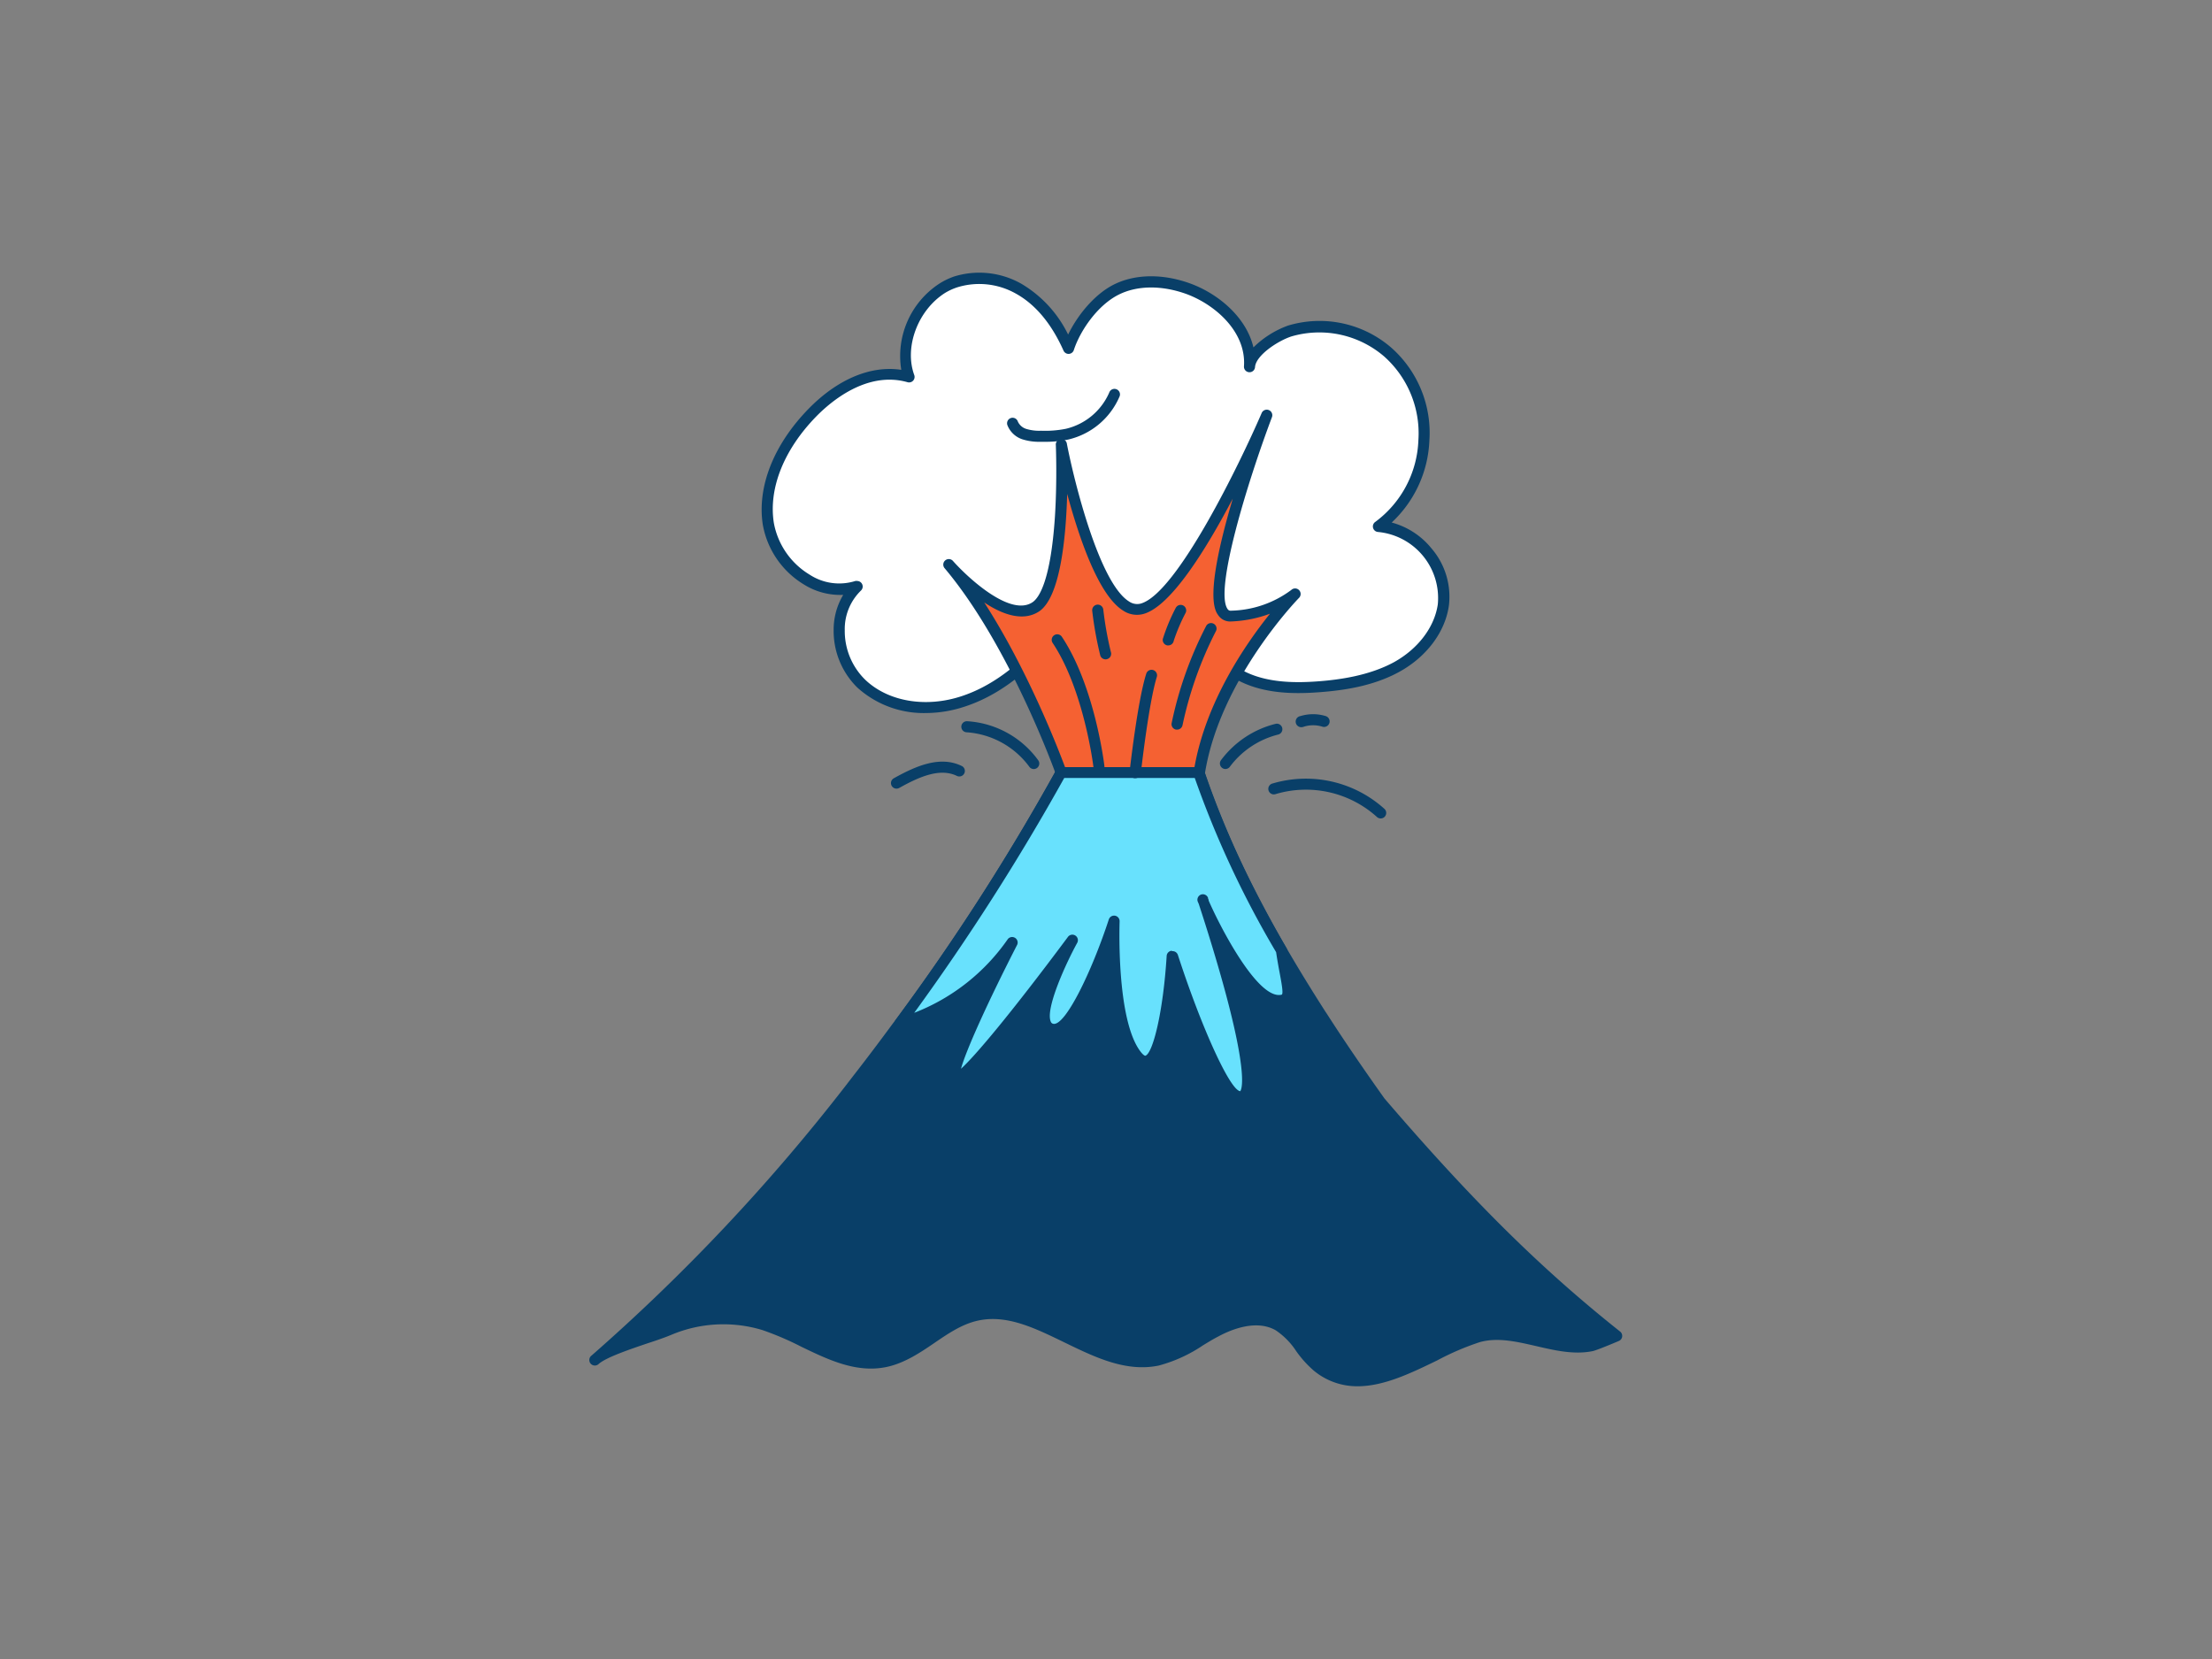 <svg xmlns="http://www.w3.org/2000/svg" viewBox="0 0 400 300"><rect x="0" y="0" width="400" height="300" fill="#808080" stroke="none"/><g id="_377_explosion_outline" data-name="#377_explosion_outline"><path d="M172.85,51a11.6,11.6,0,0,0-2.54,1.21c-5.11,3.28-8,10.38-5.92,16-6.58-1.87-13,1.84-17.49,6.45-5.21,5.35-9.12,12.7-8,20.07s9,13.76,16.06,11.33c-4.81,4.46-4,13,.74,17.56s12.23,5.29,18.46,3.24,11.4-6.52,15.78-11.41c7.62,7.57,22.36,5.49,27.58-3.9-.26,4.65,3.17,8.92,7.39,10.9s9.07,2.07,13.72,1.71c4.82-.37,9.7-1.23,13.92-3.58s7.71-6.39,8.41-11.17c1-6.84-4.82-13.88-11.72-14.21,10.16-7.19,11.17-23.31,1.67-31.51a18.94,18.94,0,0,0-17.73-3.8c-2.34.77-7.07,3.57-7.26,6.42.43-6.31-4.94-11.75-10.86-14-4.28-1.61-9.24-2-13.31.11C198,54.38,194.54,59,193.23,63c-2-4.38-4.8-8.45-9.09-10.81A14.5,14.5,0,0,0,172.85,51Z" fill="#fff"/><path d="M167.49,128.94a17.91,17.91,0,0,1-12.45-4.6,14.35,14.35,0,0,1-4.29-10.4,12.29,12.29,0,0,1,1.73-6.37,12.38,12.38,0,0,1-7.13-1.89,15.89,15.89,0,0,1-7.41-10.79c-1.06-6.83,1.94-14.46,8.24-20.93,5.26-5.4,11.29-7.92,16.8-7.08a15.64,15.64,0,0,1,6.79-15.53A12.72,12.72,0,0,1,172.53,50h0a15.43,15.43,0,0,1,12.09,1.27,21.67,21.67,0,0,1,8.53,9.23c1.67-3.44,4.68-7.2,8.18-9,3.92-2,9.06-2.05,14.11-.16,4.88,1.84,9.93,6,11.22,11.48a17.37,17.37,0,0,1,6.24-3.94,19.8,19.8,0,0,1,18.7,4,20.56,20.56,0,0,1,6.88,16.75,21.46,21.46,0,0,1-6.82,14.86,13.86,13.86,0,0,1,7.2,4.68A13.4,13.4,0,0,1,262,109.56c-.69,4.73-4,9.18-8.91,11.9s-10.5,3.4-14.33,3.7c-4.15.32-9.51.41-14.22-1.8-3.42-1.6-6.77-4.85-7.71-9a19,19,0,0,1-12,6.45,18.62,18.62,0,0,1-14.77-4c-5.25,5.7-10.2,9.18-15.53,10.94A22.58,22.58,0,0,1,167.49,128.94ZM155,105.06a1,1,0,0,1,.86.49,1,1,0,0,1-.18,1.25,9.7,9.7,0,0,0-2.92,7.16,12.32,12.32,0,0,0,3.67,8.93c4.16,4,11,5.14,17.46,3,5.21-1.72,10.08-5.25,15.34-11.13a1,1,0,0,1,.72-.33,1.05,1.05,0,0,1,.73.29,17.32,17.32,0,0,0,26-3.68,1,1,0,0,1,1.15-.47,1,1,0,0,1,.72,1c-.22,3.87,2.59,8,6.82,10s9.32,1.92,13.21,1.62c3.65-.29,9-1,13.52-3.46,4.35-2.42,7.3-6.32,7.9-10.44A12,12,0,0,0,249.22,96.2a1,1,0,0,1-.53-1.82,19.23,19.23,0,0,0,7.8-14.78,18.61,18.61,0,0,0-6.2-15.15,18,18,0,0,0-16.77-3.61c-2.52.83-6.43,3.45-6.57,5.54h0a1,1,0,0,1-1.07.93,1,1,0,0,1-.93-1.07h0c.42-6.12-5-11-10.21-13-4.53-1.69-9.08-1.67-12.5.07-3.77,1.91-6.91,6.46-8.06,10a1,1,0,0,1-1.86.1c-2.19-4.91-5.11-8.39-8.66-10.34a13.47,13.47,0,0,0-10.5-1.13A10.47,10.47,0,0,0,170.85,53c-4.89,3.13-7.37,9.79-5.52,14.83a1,1,0,0,1-.2,1,1,1,0,0,1-1,.29c-7.42-2.12-14,3.61-16.51,6.17-5.86,6-8.66,13-7.69,19.23a13.82,13.82,0,0,0,6.47,9.39,9.77,9.77,0,0,0,8.28,1.15A.91.91,0,0,1,155,105.06Z" fill="#093f68"/><path d="M287.81,243.32c-6.51,1.35-13.8-3.44-20.45-1.61-8.58,2.36-20.06,12.71-29.16,5.36-2.66-2.14-4-5.68-7-7.38-3.43-2-7.81-.79-11.3,1.08s-6.74,4.39-10.61,5.19c-11.29,2.34-21.68-10.74-32.89-8.07-6,1.42-10.32,7.08-16.35,8.31-7.58,1.53-14.45-4.3-21.82-6.63a25.18,25.18,0,0,0-17.15.85c-3.24,1.37-11.13,3.47-13.42,5.45,17.81-15.35,33.32-32.68,46-48.83l1.54-2q3.8-4.87,7.22-9.55l.32-.43a407.1,407.1,0,0,0,29.15-45.37h24.92c3.46,10.55,8.78,21.5,14.95,32.17q3.31,5.72,6.9,11.29l.4.62.06.08c3.3,5.14,6.82,10.29,10.42,15.32,15.41,18,27.8,30.43,42.81,42.35C291.72,241.82,288.47,243.19,287.81,243.32Z" fill="#093f68"/><path d="M245.5,250.68a12.25,12.25,0,0,1-7.93-2.83,19.61,19.61,0,0,1-3.18-3.53,13.27,13.27,0,0,0-3.7-3.76c-3.48-2-8-.17-10.33,1.09-1,.51-1.92,1.08-2.84,1.64a26.4,26.4,0,0,1-8,3.65c-5.93,1.22-11.54-1.52-17-4.17s-10.59-5.18-15.9-3.91c-2.75.66-5.14,2.27-7.67,4s-5.44,3.68-8.71,4.35c-5.43,1.1-10.47-1.33-15.34-3.68a54.2,54.2,0,0,0-7-3,24.25,24.25,0,0,0-16.46.83c-1.07.45-2.63,1-4.27,1.53-3.33,1.13-7.48,2.53-8.89,3.74a1,1,0,1,1-1.3-1.51h0a348.59,348.59,0,0,0,45.86-48.68l1.54-2c2.34-3,4.69-6.12,7.2-9.53l.16-.2.18-.25A407.06,407.06,0,0,0,191,139.25a1,1,0,0,1,.89-.53h24.92a1,1,0,0,1,.95.69c3.15,9.61,8.16,20.37,14.86,32,2.14,3.69,4.46,7.47,6.88,11.25l.19.3c.07.1.14.2.2.3a.36.36,0,0,1,.07.1c3.14,4.89,6.64,10,10.39,15.27,15.9,18.53,28.27,30.76,42.62,42.16a1,1,0,0,1,.37.91,1,1,0,0,1-.6.79c-.92.39-4,1.68-4.72,1.83h0c-3.34.69-6.81-.11-10.17-.89-3.6-.83-7-1.62-10.22-.74A48.05,48.05,0,0,0,259.9,246C255.31,248.22,250.33,250.68,245.5,250.68Zm-18.34-13a9,9,0,0,1,4.53,1.14,15.11,15.11,0,0,1,4.29,4.29,17.92,17.92,0,0,0,2.84,3.18c6,4.86,13.23,1.31,20.2-2.12a49.44,49.44,0,0,1,8.08-3.43c3.71-1,7.51-.13,11.2.72,3.29.76,6.41,1.49,9.31.88h0c.28-.05,1.47-.52,2.8-1.06-13.91-11.19-26.08-23.31-41.63-41.43-3.82-5.33-7.33-10.49-10.48-15.4l-.06-.08L238,184l-.21-.34c-2.43-3.78-4.76-7.6-6.92-11.31a176.55,176.55,0,0,1-14.8-31.67h-23.6a423.18,423.18,0,0,1-28.94,45l-.16.21-.18.24c-2.51,3.4-4.87,6.54-7.22,9.55l-1.55,2A358.39,358.39,0,0,1,113.5,242c1-.36,2-.71,3-1,1.62-.55,3.14-1.07,4.15-1.49a26.32,26.32,0,0,1,17.83-.88,54.82,54.82,0,0,1,7.24,3.08c4.79,2.3,9.31,4.48,14.08,3.52,2.88-.59,5.37-2.27,8-4s5.22-3.52,8.32-4.26c6-1.44,11.72,1.36,17.24,4.05,5.36,2.63,10.43,5.1,15.68,4a24.19,24.19,0,0,0,7.42-3.41c.95-.57,1.93-1.15,2.93-1.69A17.32,17.32,0,0,1,227.16,237.68Zm60.65,5.64h0Zm-48-60.14h0Z" fill="#093f68"/><path d="M191.89,139.72s-8.22-23.28-20.33-37.64c0,0,10.14,11.55,15.77,7.61s4.56-29.29,4.56-29.29,6.14,32,14.59,29.66,22.52-35,22.52-35-13.8,36.61-6.48,36.33a19.74,19.74,0,0,0,11.55-4s-14.53,14.77-17.26,32.33Z" fill="#f56132"/><path d="M216.81,140.72H191.89a1,1,0,0,1-.94-.67c-.09-.23-8.31-23.27-20.15-37.32a1,1,0,0,1,1.51-1.31c2.66,3,10.43,10.25,14.45,7.45,1.16-.82,3.23-3.9,4-15.37.43-6.69.17-13,.17-13a1,1,0,0,1,2-.23c1.31,6.79,5.87,25.16,11.23,28.49a2.58,2.58,0,0,0,2.11.39c6.55-1.82,18-25.48,21.87-34.44a1,1,0,0,1,1.86.75c-4.39,11.64-10.45,31.35-8,34.69a.62.62,0,0,0,.59.28,18.86,18.86,0,0,0,10.92-3.75,1,1,0,0,1,1.37,1.46c-.14.14-14.33,14.76-17,31.78A1,1,0,0,1,216.81,140.72Zm-24.22-2H216c2.09-11.83,9.19-22.18,13.65-27.74a22.71,22.71,0,0,1-7.05,1.4,2.58,2.58,0,0,1-2.29-1.11c-.63-.88-2.54-3.54,2.46-20.57l.15-.53c-4.83,9.2-11.2,19.48-16.14,20.85a4.48,4.48,0,0,1-3.69-.61c-4.5-2.8-8-13.33-10.11-21.1-.22,7.94-1.24,18.54-5,21.2-2.93,2-6.75.61-10-1.57C185.86,121.15,191.39,135.49,192.59,138.72Z" fill="#093f68"/><path d="M188.78,79.89h-.56a10.11,10.11,0,0,1-3.28-.43,4.37,4.37,0,0,1-2.76-2.55,1,1,0,1,1,1.88-.68,2.46,2.46,0,0,0,1.55,1.34,8,8,0,0,0,2.63.32,19.15,19.15,0,0,0,4.5-.35A11.41,11.41,0,0,0,200.58,71a1,1,0,1,1,1.83.79,13.38,13.38,0,0,1-9.23,7.69A19.77,19.77,0,0,1,188.78,79.89Z" fill="#093f68"/><path d="M231.83,180.92c-6.69,1.18-15.71-21.42-14.19-17.77.17.41,10.89,32.42,7.14,35S212,173,212,173s-1.5,24-6.38,18-4.13-24.4-4.13-24.4-6.76,20.65-11.26,19.52,3.35-15.41,3.74-16.11c-.66.88-18.06,24.38-20.91,24.93s9.62-23.75,10-24.57c-6.58,9.17-14.45,13-20.37,14.66a407.1,407.1,0,0,0,29.15-45.37h24.92c3.46,10.55,8.78,21.5,14.95,32.17C232.67,178.1,233.84,180.57,231.83,180.92Z" fill="#68e1fd"/><path d="M224.24,199.36a2.3,2.3,0,0,1-.68-.11c-3.43-1.15-8.36-13.92-11-21.34-.62,5.9-2,14.1-4.83,15-.69.22-1.76.19-2.92-1.23-3.3-4.07-4.16-13.18-4.35-19.24-2.56,6.68-6.74,15.65-10.5,14.7a2.6,2.6,0,0,1-1.79-1.53c-.72-1.68-.05-4.65,1-7.58-8.87,11.58-14.22,17.6-16,17.94a1.29,1.29,0,0,1-1.31-.48c-.41-.54-1.4-1.88,6.68-18.39A36.6,36.6,0,0,1,163,186.05a1,1,0,0,1-1.08-.4,1,1,0,0,1,0-1.15A407.46,407.46,0,0,0,191,139.25a1,1,0,0,1,.89-.53h24.92a1,1,0,0,1,.95.69,173.34,173.34,0,0,0,14.86,32,.93.93,0,0,1,.13.35c.23,1.57.47,2.87.68,4,.51,2.72.79,4.22.08,5.25a2.22,2.22,0,0,1-1.5.9h0c-3.44.62-7.1-3.6-10-8.19.55,1.86,1.11,3.85,1.65,5.86,4.08,15.32,3.15,18.42,1.7,19.43A2,2,0,0,1,224.24,199.36ZM212,172a1,1,0,0,1,1,.69c4.3,13.24,9.46,24.52,11.28,24.63,0-.05,1.66-1.51-2.5-17.17-2.18-8.2-4.87-16.25-5-16.68l-.15-.34h0l-.07-.18a1,1,0,0,1,.65-1.19,1,1,0,0,1,1.24.59h0l0,.11.11.26a.49.49,0,0,1,0,.12c2,4.63,8.78,17.8,13.06,17.06a.42.42,0,0,0,.2-.07c.25-.31-.09-2.14-.39-3.75-.2-1.06-.44-2.37-.67-3.9a176.68,176.68,0,0,1-14.71-31.5h-23.6a418,418,0,0,1-27.13,42.47,36.72,36.72,0,0,0,16.94-13.35,1,1,0,0,1,1.7,1c-5.35,10.43-9.3,19.2-10.18,22.46,2.49-2.23,8.92-9.86,19.19-23.64l.17-.23a1,1,0,0,1,1.67,1.08c-1.93,3.48-5.83,11.9-4.8,14.27a.59.59,0,0,0,.43.39c2.15.52,6.94-9.32,10.07-18.87a1,1,0,0,1,1.13-.67,1,1,0,0,1,.82,1c0,.18-.68,18.08,3.91,23.73.39.48.67.61.75.59,1.34-.43,3.21-7.78,3.85-18.05a1,1,0,0,1,.87-.93Zm19.82,8.88h0Z" fill="#093f68"/><path d="M199.91,119.23a1,1,0,0,1-.94-.68,64.9,64.9,0,0,1-1.46-8.08,1,1,0,1,1,2-.25,62.1,62.1,0,0,0,1.37,7.68,1,1,0,0,1-.62,1.27A1,1,0,0,1,199.91,119.23Z" fill="#093f68"/><path d="M198.73,139.62a1,1,0,0,1-1-.88c0-.14-1.72-14-7.38-22.48a1,1,0,1,1,1.67-1.11c5.92,8.91,7.62,22.77,7.69,23.35a1,1,0,0,1-.87,1.11Z" fill="#093f68"/><path d="M205.26,140.72h-.12a1,1,0,0,1-.88-1.1c.06-.53,1.44-12.82,3-17.73a1,1,0,1,1,1.91.58c-1.46,4.74-2.86,17.24-2.87,17.37A1,1,0,0,1,205.26,140.72Z" fill="#093f68"/><path d="M212.86,131.94h-.18a1,1,0,0,1-.81-1.17,68.44,68.44,0,0,1,6.21-17.51,1,1,0,1,1,1.76.94,68.12,68.12,0,0,0-6,16.93A1,1,0,0,1,212.86,131.94Z" fill="#093f68"/><path d="M211.26,116.71h-.15a1,1,0,0,1-.84-1.15,34,34,0,0,1,2.35-5.65,1,1,0,0,1,1.79.89,33.66,33.66,0,0,0-2.16,5.07A1,1,0,0,1,211.26,116.71Z" fill="#093f68"/><path d="M186.94,139.07a1,1,0,0,1-.81-.42,15.37,15.37,0,0,0-11.34-6.23,1,1,0,0,1-.95-1.06,1,1,0,0,1,1.06-.94,17.14,17.14,0,0,1,12.85,7.07,1,1,0,0,1-.23,1.39A1,1,0,0,1,186.94,139.07Z" fill="#093f68"/><path d="M221.59,139.06a.94.94,0,0,1-.59-.2,1,1,0,0,1-.21-1.39,17.61,17.61,0,0,1,9.93-6.59,1,1,0,0,1,.47,1.94,15.64,15.64,0,0,0-8.79,5.83A1,1,0,0,1,221.59,139.06Z" fill="#093f68"/><path d="M235.46,131.49a1,1,0,0,1-.3-2,7.82,7.82,0,0,1,4.57,0,1,1,0,0,1-.59,1.92,5.62,5.62,0,0,0-3.37,0A1.12,1.12,0,0,1,235.46,131.49Z" fill="#093f68"/><path d="M162.13,142.61a1,1,0,0,1-.49-1.88c4.09-2.28,8.41-4.12,12.31-2.2a1,1,0,0,1-.89,1.79c-3.07-1.51-6.83.14-10.44,2.16A1.12,1.12,0,0,1,162.13,142.61Z" fill="#093f68"/><path d="M249.67,148a1,1,0,0,1-.67-.26,19.17,19.17,0,0,0-18.3-4.15,1,1,0,1,1-.58-1.91,21.2,21.2,0,0,1,20.23,4.59,1,1,0,0,1,.06,1.41A1,1,0,0,1,249.67,148Z" fill="#093f68"/></g></svg>